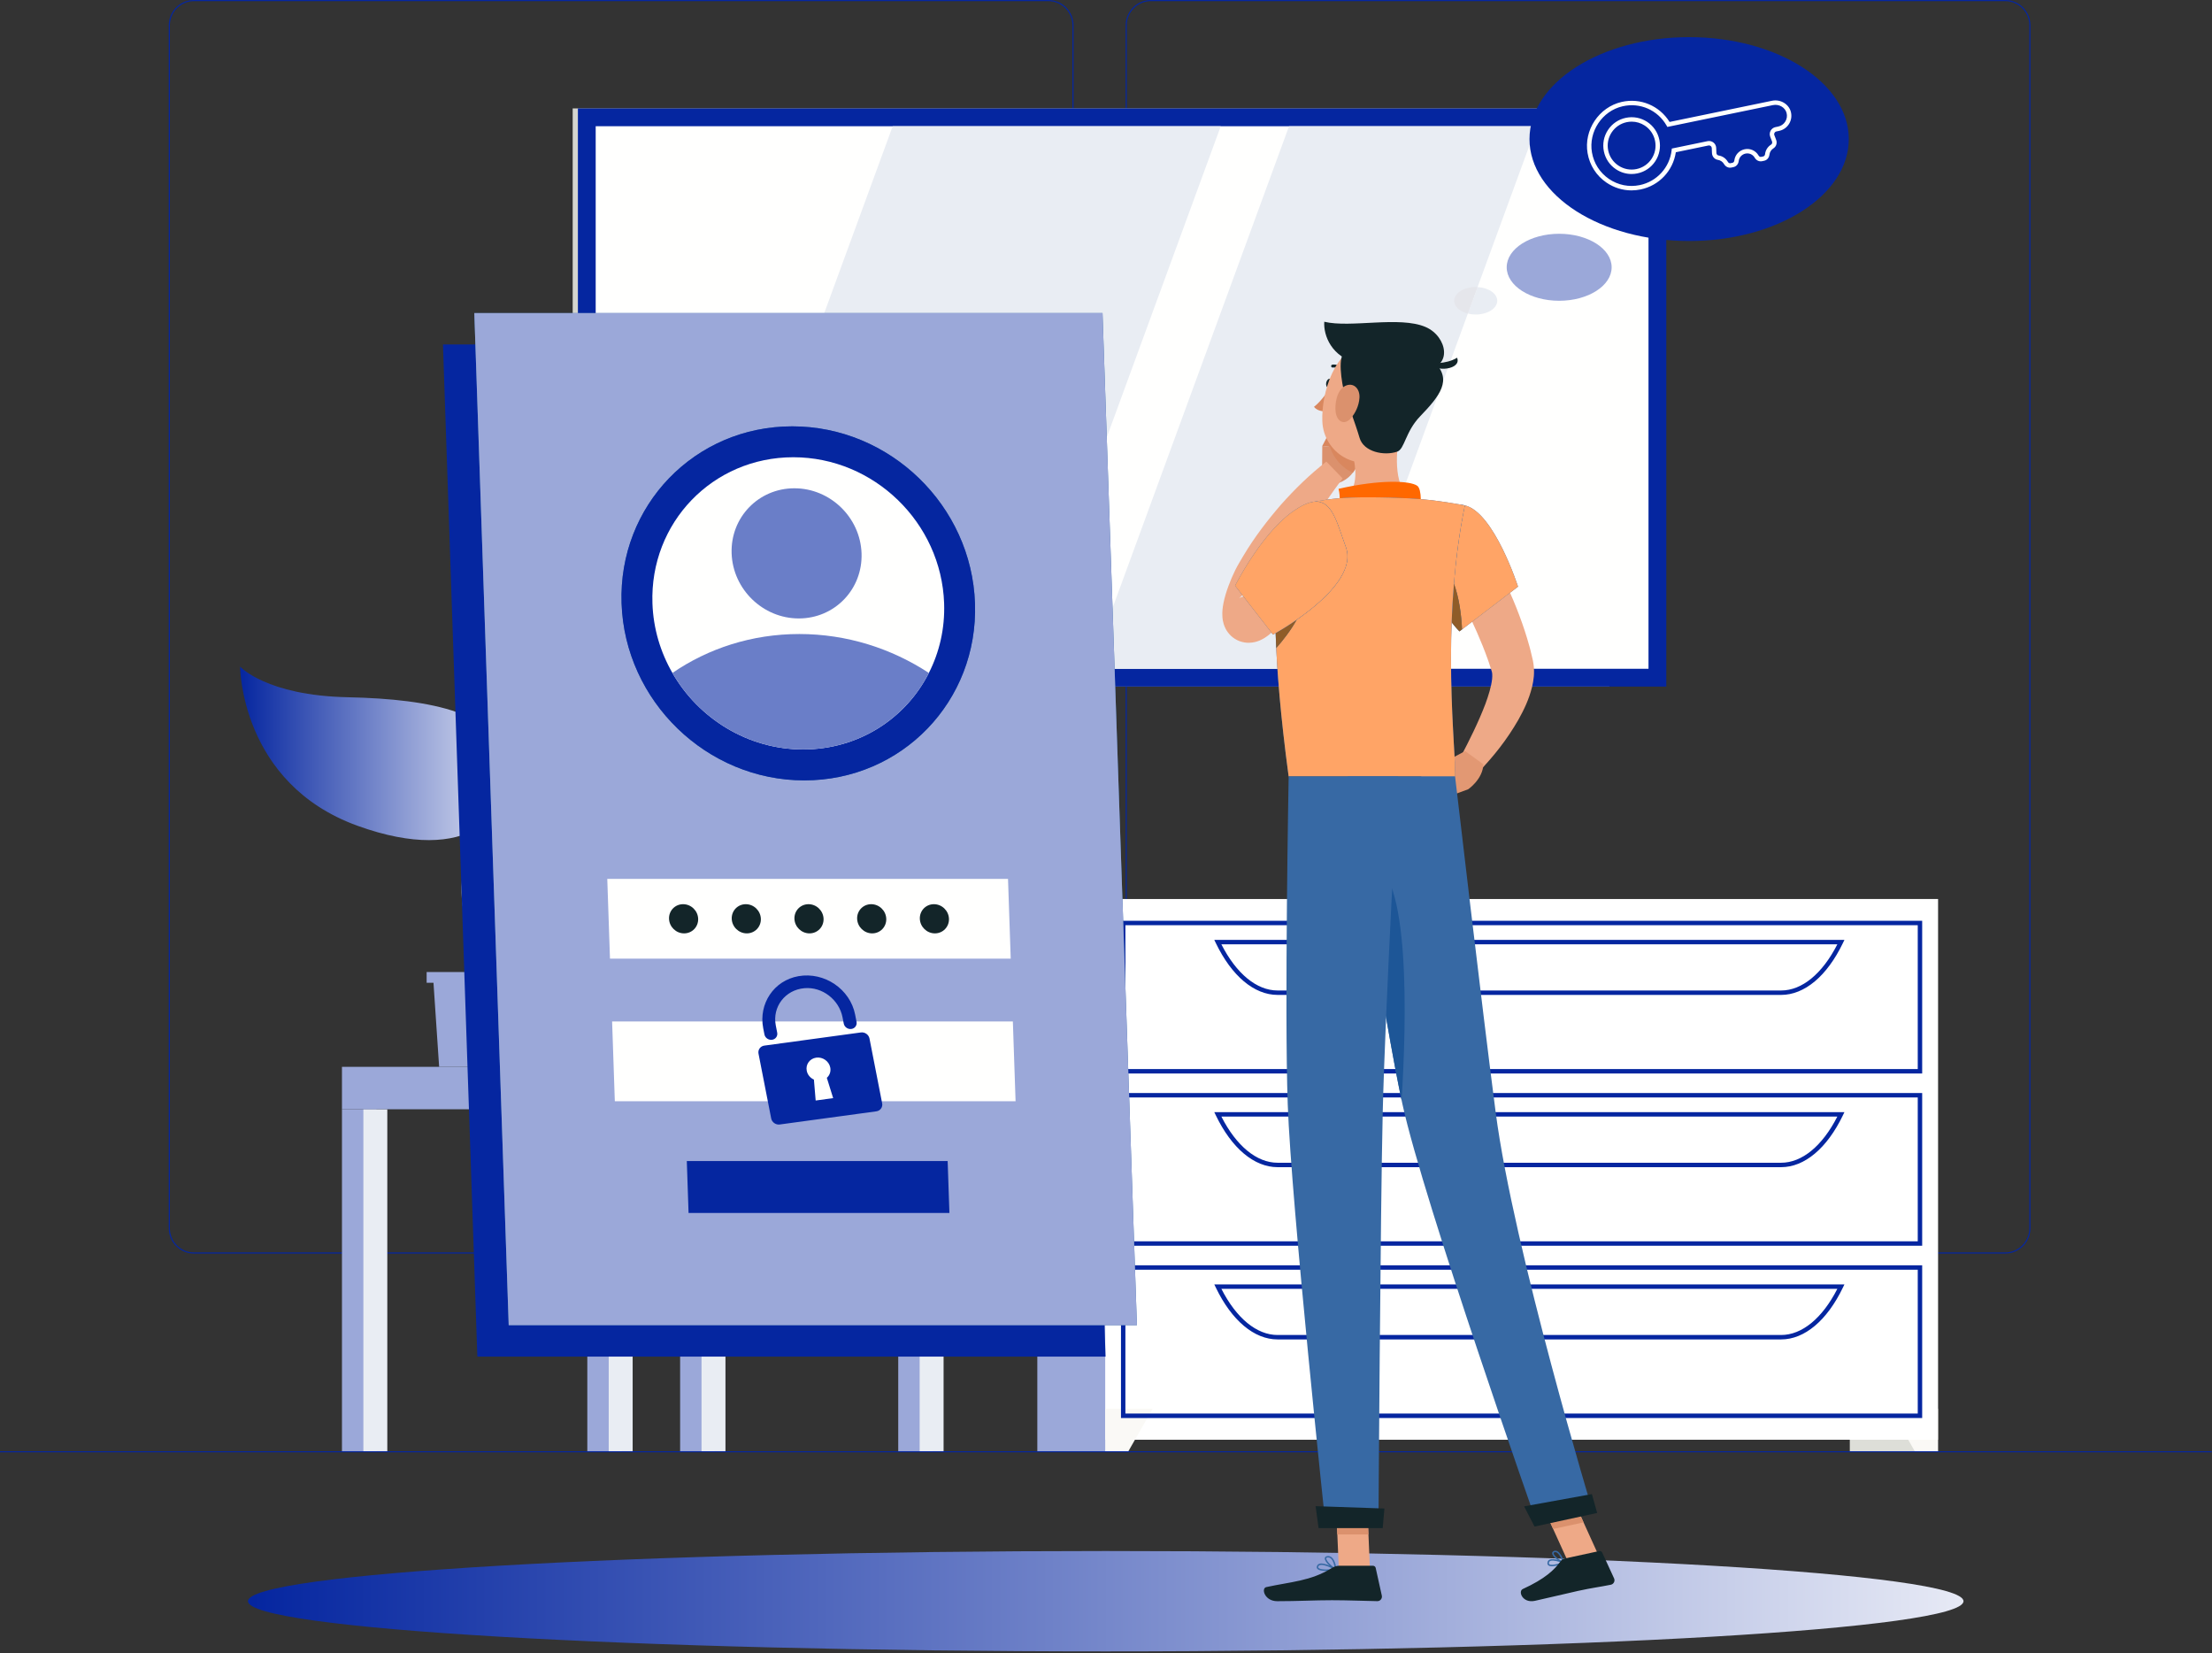 <svg xmlns="http://www.w3.org/2000/svg" width="455" height="340" viewBox="0 0 455 340">
    <rect x="0" y="0" width="455" height="340" fill="#333333" stroke="none"/>
    <defs>
        <linearGradient id="prefix__a" x1="0%" x2="100%" y1="50%" y2="50%">
            <stop offset="0%" stop-color="#0526A0"/>
            <stop offset="100%" stop-color="#E6E9F5"/>
        </linearGradient>
        <linearGradient id="prefix__b" x1="0%" x2="100%" y1="50%" y2="50%">
            <stop offset="0%" stop-color="#0526A0"/>
            <stop offset="100%" stop-color="#E6E9F5"/>
        </linearGradient>
    </defs>
    <g fill="none" fill-rule="evenodd">
        <path fill="#0526A0" d="M0 298.704L454.945 298.704 454.945 298.476 0 298.476zM39.908.228c-2.739 0-4.967 2.231-4.967 4.975V252.62c0 2.744 2.228 4.975 4.967 4.975h175.72c2.737 0 4.966-2.231 4.966-4.975V5.203c0-2.744-2.229-4.975-4.966-4.975H39.908m175.72 257.595H39.908c-2.865 0-5.194-2.334-5.194-5.203V5.203c0-2.869 2.33-5.203 5.194-5.203h175.72c2.863 0 5.194 2.334 5.194 5.203V252.62c0 2.87-2.331 5.203-5.194 5.203M236.738.228c-2.738 0-4.966 2.231-4.966 4.975V252.62c0 2.744 2.228 4.975 4.966 4.975h175.72c2.739 0 4.967-2.231 4.967-4.975V5.203c0-2.744-2.228-4.975-4.967-4.975h-175.72m175.72 257.595h-175.72c-2.863 0-5.193-2.334-5.193-5.203V5.203c0-2.869 2.33-5.203 5.193-5.203h175.72c2.864 0 5.195 2.334 5.195 5.203V252.62c0 2.87-2.33 5.203-5.195 5.203"/>
        <path fill="#DDDED8" d="M178.271 219.418L117.846 219.418 114.178 177.032 174.603 177.032 178.271 219.418"/>
        <path fill="#EAEAE5" d="M181.4 219.418L120.976 219.418 117.308 177.032 177.732 177.032 181.4 219.418"/>
        <path fill="#FFFFFE" d="M129.235 210.316L127.221 186.133 169.471 186.133 171.486 210.316 129.235 210.316"/>
        <path fill="#9BA8D9" d="M184.765 298.474L191.855 298.474 191.855 219.418 184.765 219.418z"/>
        <path fill="#E9EDF3" d="M189.169 298.474L194.092 298.474 194.092 219.418 189.169 219.418z"/>
        <path fill="#EAEAE5" d="M125.47 228.144L194.092 228.144 194.092 219.418 125.47 219.418z"/>
        <path fill="#9BA8D9" d="M120.807 298.474L127.896 298.474 127.896 228.144 120.807 228.144z"/>
        <path fill="#E9EDF3" d="M125.21 298.474L130.134 298.474 130.134 228.144 125.21 228.144z"/>
        <path fill="#9BA8D9" d="M70.34 298.474L77.43 298.474 77.43 228.144 70.34 228.144z"/>
        <path fill="#E9EDF3" d="M74.744 298.474L79.668 298.474 79.668 228.144 74.744 228.144z"/>
        <path fill="#9BA8D9" d="M139.899 298.474L146.989 298.474 146.989 228.144 139.899 228.144z"/>
        <path fill="#E9EDF3" d="M144.302 298.474L149.226 298.474 149.226 228.144 144.302 228.144z"/>
        <path fill="#9BA8D9" d="M70.34 228.144L125.47 228.144 125.47 219.418 70.34 219.418z"/>
        <path fill="#D4D5CF" d="M117.798 141.21L331.039 141.21 331.039 22.297 117.798 22.297z"/>
        <path fill="#0526A0" d="M118.874 141.21L342.749 141.21 342.749 22.297 118.874 22.297z"/>
        <path fill="#FFFFFE" d="M122.532 137.548L339.091 137.548 339.091 25.96 122.532 25.96z"/>
        <path fill="#E9EDF3" d="M210.215 137.548L251.102 25.96 183.625 25.96 142.739 137.548 210.215 137.548M275.166 137.548L316.053 25.96 265.151 25.96 224.264 137.548 275.166 137.548"/>
        <path fill="#DDDED8" d="M380.5 298.476L398.626 298.476 398.626 184.904 380.5 184.904z"/>
        <path fill="#FAF9F6" d="M393.861 298.476L398.626 298.476 398.626 289.731 388.863 289.731 393.861 298.476"/>
        <path fill="#9BA8D9" d="M213.372 298.476L231.499 298.476 231.499 184.904 213.372 184.904z"/>
        <path fill="#FFF" d="M227.339 296.116L398.626 296.116 398.626 184.904 227.339 184.904z"/>
        <path fill="#0526A0" d="M231.491 219.876h162.983V190.29H231.491v29.587zm-.91.912h164.803v-31.41H230.581v31.41z"/>
        <path fill="#0526A0" d="M251.234 194.222c3.078 6.044 7.265 9.494 11.56 9.494h103.578c4.296 0 8.482-3.45 11.562-9.494h-126.7m115.138 10.405H262.794c-4.81 0-9.44-3.886-12.703-10.662l-.315-.654h129.616l-.315.654c-3.262 6.776-7.893 10.662-12.705 10.662"/>
        <path fill="#FAF9F6" d="M232.106 298.476L227.339 298.476 227.339 289.731 237.102 289.731 232.106 298.476"/>
        <path fill="#0526A0" d="M231.491 255.304h162.983v-29.588H231.491v29.588zm-.91.911h164.803v-31.41H230.581v31.41z"/>
        <path fill="#0526A0" d="M251.234 229.65c3.078 6.044 7.265 9.494 11.56 9.494h103.578c4.296 0 8.482-3.45 11.562-9.495h-126.7zm115.138 10.405H262.794c-4.81 0-9.44-3.886-12.703-10.663l-.315-.654h129.616l-.315.654c-3.262 6.777-7.893 10.663-12.705 10.663zM231.491 290.732h162.983v-29.587H231.491v29.587zm-.91.911h164.803v-31.41H230.581v31.41z"/>
        <path fill="#0526A0" d="M251.234 265.078c3.078 6.044 7.265 9.493 11.56 9.493h103.578c4.296 0 8.482-3.449 11.562-9.493h-126.7zm115.138 10.405H262.794c-4.81 0-9.44-3.887-12.703-10.663l-.315-.654h129.616l-.315.654c-3.262 6.776-7.893 10.663-12.705 10.663z"/>
        <path fill="#9BA8D9" d="M110.04 199.926L110.04 202.13 108.631 202.13 107.468 219.418 90.328 219.418 89.166 202.13 87.758 202.13 87.758 199.926 110.04 199.926"/>
        <path fill="url(#prefix__a)" d="M104.399 157.018c-1.41-10.298-15.284-13.239-32.89-13.616-16.753-.359-22.12-6.296-22.12-6.296s.053 24.045 24.195 32.75c22.923 8.268 32.226-2.522 30.815-12.838"/>
        <path fill="#DDDED8" d="M95.84 180.366c.294-4.236 7.046-12.02 23.284-8.482 11.743 2.559 16.108-3.538 16.108-3.538s-1.087 17.208-18.747 22.383c-16.769 4.913-21.162-2.915-20.646-10.363"/>
        <path fill="#DDDED8" d="M99.545 206.416c.177 0 .355-.074.479-.221 1.177-1.394.213-4.732-1.119-9.351-1.71-5.928-3.84-13.306-2.036-18.664 1.017-3.024 2.276-5.69 3.493-8.27 2.549-5.4 4.75-10.063 2.915-14.933-.123-.323-.483-.488-.807-.365-.323.123-.487.485-.365.808 1.648 4.372-.348 8.6-2.875 13.955-1.176 2.49-2.507 5.311-3.548 8.405-1.928 5.729.26 13.316 2.02 19.413 1.037 3.594 2.11 7.311 1.365 8.19-.223.266-.19.662.074.886.117.1.261.147.404.147"/>
        <path fill="url(#prefix__b)" d="M403.884 329.321c0 5.701-78.993 10.323-176.439 10.323-97.444 0-176.439-4.622-176.439-10.323 0-5.7 78.995-10.32 176.44-10.32s176.438 4.62 176.438 10.32"/>
        <path fill="#0526A0" d="M227.409 279.014L98.189 279.014 91.116 70.851 220.336 70.851 227.409 279.014"/>
        <path fill="#3769A4" d="M233.858 272.555L104.638 272.555 97.565 64.392 226.785 64.392 233.858 272.555"/>
        <path fill="#9BA8D9" d="M233.858 272.555h-129.22L97.565 64.392h129.22l7.073 208.163M162.966 87.686c-20.074 0-35.794 16.302-35.111 36.41.683 20.109 17.511 36.41 37.586 36.41 20.074 0 35.795-16.301 35.111-36.41-.683-20.108-17.511-36.41-37.586-36.41"/>
        <path fill="#0526A0" d="M200.552 124.096c.684 20.109-15.037 36.41-35.111 36.41-20.075 0-36.903-16.301-37.586-36.41-.683-20.108 15.037-36.41 35.111-36.41 20.075 0 36.903 16.302 37.586 36.41"/>
        <path fill="#FFFFFE" d="M194.202 124.092c.177 5.19-.973 10.062-3.14 14.314-4.74 9.365-14.434 15.735-25.838 15.735-11.404 0-21.53-6.37-26.909-15.735-2.455-4.252-3.934-9.124-4.11-14.314-.564-16.598 12.406-30.05 28.977-30.05 16.57 0 30.456 13.452 31.02 30.05"/>
        <path fill="#6A7EC8" d="M165.224 154.141c-11.404 0-21.53-6.37-26.909-15.735 7.381-5.054 16.345-8.005 26.102-8.005 9.758 0 18.922 2.951 26.646 8.005-4.741 9.365-14.435 15.735-25.839 15.735M164.309 127.197c-7.38 0-13.567-5.993-13.818-13.385-.25-7.393 5.528-13.385 12.909-13.385 7.379 0 13.566 5.992 13.817 13.385.251 7.392-5.528 13.385-12.908 13.385"/>
        <path fill="#FFFFFE" d="M207.902 197.171L125.471 197.171 124.913 180.763 207.345 180.763 207.902 197.171M208.9 226.497L126.467 226.497 125.909 210.09 208.342 210.09 208.9 226.497"/>
        <path fill="#0526A0" d="M171.377 225.854l-3.597.49-.362-4.304c-.765-.338-1.32-1.018-1.476-1.82-.256-1.303.623-2.51 1.96-2.693 1.33-.181 2.624.731 2.879 2.035.156.8-.11 1.592-.707 2.116l1.303 4.176zm5.707-13.508l-19.863 2.705c-.817.11-1.353.856-1.199 1.647l2.608 13.333c.156.797.949 1.356 1.764 1.245l19.864-2.707c.817-.11 1.354-.85 1.199-1.647l-2.608-13.334c-.155-.79-.949-1.353-1.765-1.242zM175.123 211.63c-.725.1-1.426-.394-1.564-1.103l-.256-1.305c-.703-3.593-4.132-6.304-7.843-5.98-3.969.346-6.628 3.855-5.886 7.651l.293 1.499c.14.709-.337 1.362-1.063 1.462-.726.098-1.427-.396-1.565-1.104l-.249-1.273c-.98-5.006 2.167-9.818 7.257-10.706 5.35-.932 10.627 2.683 11.647 7.899l.293 1.5c.138.707-.338 1.362-1.064 1.46M195.292 249.472L141.635 249.472 141.273 238.793 194.929 238.793 195.292 249.472"/>
        <path fill="#132529" d="M169.404 188.967c.056 1.657-1.24 3.002-2.894 3.002-1.654 0-3.042-1.345-3.099-3.002-.056-1.657 1.24-3 2.894-3 1.656 0 3.042 1.343 3.099 3M156.506 188.967c.057 1.657-1.24 3.002-2.893 3.002-1.656 0-3.043-1.345-3.099-3.002-.056-1.657 1.24-3 2.895-3 1.654 0 3.04 1.343 3.097 3M143.609 188.967c.056 1.657-1.24 3.002-2.895 3.002-1.654 0-3.041-1.345-3.097-3.002-.057-1.657 1.239-3 2.893-3 1.656 0 3.043 1.343 3.099 3M182.301 188.967c.057 1.657-1.24 3.002-2.894 3.002-1.654 0-3.04-1.345-3.097-3.002-.057-1.657 1.238-3 2.894-3 1.654 0 3.042 1.343 3.097 3M195.199 188.967c.056 1.657-1.239 3.002-2.894 3.002s-3.041-1.345-3.098-3.002c-.056-1.657 1.24-3 2.894-3 1.655 0 3.041 1.343 3.098 3"/>
        <path fill="#EEA987" d="M303.803 108.77c1.214 1.947 2.217 3.815 3.257 5.753 1.037 1.921 1.975 3.895 2.894 5.886 1.81 3.995 3.43 8.116 4.641 12.516.161.54.286 1.112.42 1.673l.2.843.1.421.116.696c.262 1.851.032 3.362-.283 4.695-.653 2.655-1.705 4.775-2.831 6.796-2.303 4.003-4.99 7.412-8.087 10.64l-3.832-2.905c1.89-3.592 3.757-7.353 5.13-10.972.665-1.799 1.225-3.63 1.389-5.134.08-.738.026-1.374-.075-1.61l-.36-1.115c-.15-.456-.282-.911-.463-1.372-1.311-3.678-2.979-7.373-4.794-11.015-1.791-3.629-3.774-7.323-5.727-10.772l8.305-5.023"/>
        <path fill="#E29873" d="M301.37 154.48l-4.178 2.22 4.803 5.634s2.999-2.032 3.133-5.134l-3.758-2.72M291.569 160.174L296.716 164.265 301.995 162.334 297.192 156.701 291.569 160.174"/>
        <path fill="#132529" d="M273.993 78.95c-.103.506-.454.862-.786.795-.33-.067-.515-.533-.412-1.04.103-.506.454-.863.786-.795.33.067.515.532.412 1.04"/>
        <path fill="#D9875E" d="M273.585 79.822s-1.743 2.69-3.296 3.842c.724 1.019 2.324.946 2.324.946l.972-4.788"/>
        <path fill="#DB916D" d="M271.945 97.703l.04-5.975 7.898.956s-.135 5.138-4.546 6.648l-3.392-1.629"/>
        <path fill="#D9875E" d="M274.216 87.426L279.778 89.026 279.883 92.684 271.984 91.728 274.216 87.426M278.265 97.23c-2.163-.993-3.92-2.903-4.7-5.31l6.315.764-.004.083-1.58.889c.226.907.399 1.87.468 2.824-.147.253-.312.505-.499.75"/>
        <path fill="#132529" d="M276.416 76.512l.207-.08c.122-.114.13-.307.016-.43-1.138-1.234-2.52-1.014-2.58-1.005-.165.03-.276.185-.247.35.028.166.186.276.347.25.046-.008 1.126-.167 2.034.818l.223.097"/>
        <path fill="#EEA987" d="M288.042 88.172c-.917 4.692-1.471 11.19 1.805 14.32 0 0-1.28 4.757-9.981 4.757-9.568 0-4.603-4.175-4.603-4.175 3.977-1.236 3.942-5.774 3.032-9.418l9.747-5.484"/>
        <path fill="#FF6800" d="M291.639 105.629c.851-1.209.817-5.028-.092-5.702-1.468-1.087-7.75-1.337-16.213.612.911 3.699-1.04 5.638-1.04 5.638l17.345-.548"/>
        <path fill="#3769A4" d="M319.038 321.004l-.179.059c-.12.057-.195.142-.23.259-.08.273.02.359.054.388.344.293 1.622.023 2.522-.338-.61-.216-1.598-.491-2.167-.368zm1.04 1.024c-.64.14-1.283.177-1.593-.086-.129-.111-.26-.324-.146-.706.06-.201.191-.352.39-.447.865-.413 2.85.397 2.935.432l.094.136-.086.142c-.304.146-.948.39-1.593.53z"/>
        <path fill="#3769A4" d="M319.827 319.244l-.067.019c-.187.064-.184.157-.183.196.01.43 1.031 1.294 1.781 1.644-.187-.512-.615-1.523-1.163-1.803-.125-.065-.246-.083-.368-.056zm1.812 2.266l-.075-.003c-.724-.212-2.272-1.313-2.29-2.04-.004-.132.041-.371.386-.491.225-.079.45-.06.673.053.855.438 1.396 2.214 1.418 2.29l-.038.15-.074.04zM271.807 321.862c-.106 0-.206.01-.293.034-.14.038-.237.107-.297.213-.107.188-.068.281-.03.335.299.415 1.916.424 3.106.255-.593-.304-1.738-.837-2.486-.837zm1.016 1.242c-.822 0-1.616-.113-1.881-.482-.094-.13-.167-.35.012-.664.1-.177.262-.296.48-.355 1.065-.29 3.302.986 3.398 1.04l.074.156-.12.125c-.41.081-1.198.18-1.963.18z"/>
        <path fill="#3769A4" d="M273.194 320.328l-.091.005c-.272.027-.29.135-.296.17-.07.435.97 1.525 1.758 2-.083-.505-.31-1.538-.844-1.978-.161-.132-.335-.197-.527-.197zm1.561 2.6l-.061-.015c-.773-.346-2.303-1.732-2.186-2.458.027-.17.148-.382.565-.425.31-.03.591.057.84.26.814.67.986 2.398.993 2.471l-.062.138-.089.029z"/>
        <path fill="#EEA987" d="M281.794 322.776L275.393 322.776 274.755 307.928 281.156 307.928 281.794 322.776M328.773 319.807L322.518 321.163 316.237 307.334 322.492 305.978 328.773 319.807"/>
        <path fill="#132529" d="M321.916 320.535l7.028-1.525c.256-.054.516.075.625.313l2.44 5.302c.253.55-.083 1.195-.675 1.313-2.463.49-3.686.604-6.777 1.274-1.901.413-6.194 1.46-8.82 2.03-2.568.557-3.53-1.957-2.506-2.425 4.591-2.102 6.51-3.953 7.753-5.677.224-.31.558-.525.932-.605M275.435 322.033h6.99c.262 0 .489.182.546.438l1.264 5.7c.13.589-.317 1.15-.921 1.14-2.522-.043-6.165-.191-9.334-.191-3.706 0-6.907.201-11.252.201-2.628 0-3.357-2.66-2.257-2.9 5.007-1.098 9.096-1.216 13.423-3.889.47-.29.989-.5 1.541-.5"/>
        <path fill="#3769A4" d="M301.307 103.942c6 1.377 10.945 16.717 10.945 16.717l-12.047 9.197s-4.421-4.175-6.389-11.849c-2.062-8.04 1.357-15.475 7.491-14.065"/>
        <path fill="#FFA466" d="M300.205 129.856s-.672-.634-1.609-1.863v-.002c.906 1.188 1.565 1.822 1.61 1.865m.483-.368l.05-.04c-.153-3.113-.606-6.51-1.674-9.42.433-5.258 1.14-10.693 2.242-16.086 0 0-.18-.037-.51-.099.168.027.337.058.51.099 6 1.377 10.945 16.717 10.945 16.717l-9.436 7.204-2.127 1.625"/>
        <path fill="#EEA987" d="M269.762 122.25c-1.498 1.618-2.99 3.057-4.536 4.538-.767.736-1.552 1.459-2.353 2.166l-1.209 1.06-.305.263c-.147.128-.326.278-.518.425-.4.296-.84.642-1.758 1.04-.487.188-1.113.436-2.214.459-.523.008-1.233-.083-1.91-.34-.692-.257-1.363-.702-1.822-1.16-.951-.958-1.239-1.798-1.426-2.36-.174-.58-.224-.994-.26-1.356-.057-.707-.022-1.187.017-1.629.043-.438.104-.817.17-1.174.267-1.406.646-2.539 1.057-3.674.416-1.125.876-2.203 1.414-3.295.577-1.16 1.136-2.003 1.692-2.974 2.248-3.765 4.888-7.203 7.69-10.444 2.865-3.219 5.872-6.161 9.33-8.858l3.349 3.452c-2.353 3.153-4.666 6.532-6.805 9.865-2.135 3.357-4.115 6.775-5.822 10.25-.393.859-.877 1.8-1.15 2.519-.32.784-.613 1.628-.854 2.457-.238.821-.43 1.676-.516 2.304-.02.15-.03.283-.03.36-.003.07.016.108.007-.085-.01-.106-.02-.264-.118-.597-.11-.316-.283-.918-1.05-1.695-.37-.364-.924-.744-1.5-.95-.555-.218-1.137-.283-1.53-.281-.844.019-1.218.191-1.468.28-.446.194-.456.246-.451.226l.35-.32 1.091-1.002 2.176-2.042c1.44-1.358 2.888-2.808 4.257-4.153l7.005 6.725"/>
        <path fill="#BEBFBB" d="M300.209 129.858l-.003-.002.483-.368-.48.37"/>
        <path fill="#8F5C28" d="M300.206 129.856c-.045-.043-.704-.677-1.61-1.865.095-2.586.246-5.253.47-7.964 1.067 2.91 1.52 6.308 1.674 9.42l-.051.041-.483.368"/>
        <path fill="#3769A4" d="M263.398 110.37c-1.308 6.926-2.127 21.15 1.671 49.318h34.235c.236-5.263-3.065-30.943 2.003-55.746 0 0-5.868-1.18-11.46-1.45-4.375-.211-10.708-.352-14.553 0-1.606.147-3.181.379-4.585.627-3.702.657-6.612 3.55-7.311 7.25"/>
        <path fill="#FFA466" d="M299.304 159.688H265.07c-1.659-12.298-2.437-21.939-2.678-29.473l.005-.003c.032.985.073 2.008.124 3.067 1.404-1.599 2.997-3.638 4.21-5.816 4.48-3.114 10.432-8.161 10.436-13.014 0-.664-.11-1.325-.352-1.976-1.7-4.59-2.66-9.306-6.099-9.306-.102 0-.206.003-.311.013.1-.022.202-.042.305-.06 1.404-.25 2.979-.481 4.585-.628 1.695-.155 3.872-.214 6.154-.214 2.893 0 5.953.096 8.399.213 5.592.27 11.46 1.45 11.46 1.45-1.103 5.394-1.809 10.829-2.242 16.086-.223 2.711-.374 5.378-.469 7.964v.002c-.093 2.578-.132 5.08-.132 7.475 0 11.216.854 20.097.853 23.59v.135c-.002.181-.005.346-.013.495"/>
        <path fill="#8F5C28" d="M262.52 133.28c-.05-1.06-.092-2.083-.124-3.068.809-.464 2.44-1.434 4.333-2.75-1.212 2.18-2.805 4.218-4.209 5.817"/>
        <path fill="#BEBFBB" d="M281.488 315.585L281.485 315.585 281.156 307.932 281.161 307.932 281.488 315.585"/>
        <path fill="#DB916D" d="M281.485 315.585L275.085 315.585 275.084 315.577 274.757 307.932 281.156 307.932 281.485 315.585"/>
        <path fill="#BEBFBB" d="M325.732 313.11L325.105 311.73 325.108 311.729 325.736 313.109 325.732 313.11"/>
        <path fill="#DB916D" d="M319.477 314.466L318.85 313.086 325.105 311.73 325.732 313.11 319.477 314.466"/>
        <path fill="#EEA987" d="M291.085 81.311c-1.644 6.146-2.295 9.826-6.081 12.382-5.696 3.844-12.788-.567-13.009-7.081-.2-5.864 2.523-14.93 9.108-16.17 6.487-1.22 11.627 4.722 9.982 10.869"/>
        <path fill="#132529" d="M276.72 81.546c-.305-.824-1.723-7.175-.391-8.824 1.331-1.648 16.48-.463 18.721 1.745 3.717 3.664 1.139 6.933-2.93 11.152-3.06 3.172-3.179 6.748-4.722 7.273-2.705.92-6.898.055-7.74-2.837-.84-2.892-2.939-8.509-2.939-8.509"/>
        <path fill="#132529" d="M293.214 67.243c-5.355-2.284-15.395.243-20.816-1.067-.193 2.813 1.5 7.321 6.922 8.534 0 0 7.696 1.503 13.65 1.26 5.953-.242 4.792-6.788.244-8.727"/>
        <path fill="#132529" d="M294.052 74.662s3.311.373 5.663-1.089c1.005 2.424-4.5 3.09-5.663 1.09"/>
        <path fill="#DB916D" d="M279.638 81.799c-.1 1.663-.871 3.23-1.799 4.253-1.396 1.54-2.85.58-3.098-1.294-.223-1.689.235-4.524 1.94-5.374 1.682-.837 3.07.512 2.957 2.415"/>
        <path fill="#3769A4" d="M277.213 159.688s7.265 48.998 11.252 67.355c4.368 20.1 27.784 86.607 27.784 86.607l11.457-2.484s-16.373-54.199-20.039-82.301c-2.815-21.587-8.363-69.177-8.363-69.177h-22.09"/>
        <path fill="#132529" d="M313.505 309.818L315.641 313.969 328.532 311.174 327.445 307.292 313.505 309.818"/>
        <path fill="#A0A29F" d="M288.304 226.308l-.124-.592h.003l.122.58v.012m-.31-1.503h-.004c-.254-1.244-.52-2.589-.794-4.017h.002c.274 1.427.54 2.773.795 4.017m-.97-4.929c-.645-3.403-1.331-7.237-2.03-11.28.7 4.043 1.386 7.876 2.03 11.28"/>
        <path fill="#90938F" d="M287.199 220.788h-.002c-.057-.3-.116-.605-.173-.912.06.307.117.612.175.912M288.183 225.716h-.003l-.189-.911h.003c.064.31.127.614.19.911"/>
        <path fill="#1D5697" d="M288.305 226.295l-.122-.579-.189-.911c-.255-1.244-.521-2.59-.795-4.017l-.174-.912c-.645-3.404-1.331-7.237-2.031-11.28-1.775-10.27-3.63-21.89-5.08-31.223.381-.191.796-.292 1.246-.292.207 0 .422.02.644.065 8.398 1.65 7.511 33.009 6.501 49.15"/>
        <path fill="#3769A4" d="M265.07 159.689s-.882 47.936-.186 67.488c.724 20.338 7.816 86.926 7.816 86.926h10.842s.399-65.4.881-85.373c.525-21.774 3.15-69.041 3.15-69.041H265.07"/>
        <path fill="#132529" d="M270.613 309.776L271.225 314.286 284.415 314.286 284.772 310.261 270.613 309.776"/>
        <path fill="#3769A4" d="M276.814 112.473c3.07 8.285-14.962 18.044-14.962 18.044l-7.806-10.053s5.208-10.382 11.6-15.063c7.894-5.781 8.832.765 11.168 7.072"/>
        <path fill="#FFA466" d="M261.853 130.517l-7.807-10.053s5.208-10.382 11.6-15.063c2.149-1.574 3.782-2.234 5.069-2.234 3.44 0 4.399 4.716 6.099 9.306.242.651.352 1.312.352 1.976-.004 4.853-5.956 9.9-10.437 13.014-1.894 1.315-3.524 2.285-4.333 2.749-.002 0-.004.002-.005.003-.345.196-.538.302-.538.302"/>
        <path fill="#0526A0" d="M380.29 28.605c0 11.578-14.702 20.965-32.838 20.965-18.138 0-32.84-9.387-32.84-20.965 0-11.58 14.702-20.965 32.84-20.965 18.136 0 32.838 9.386 32.838 20.965"/>
        <path fill="#FFFFFE" d="M335.634 25.02c-.335 0-.674.034-1.01.104-1.287.266-2.394 1.017-3.116 2.114-.72 1.099-.972 2.414-.707 3.706.266 1.288 1.016 2.395 2.114 3.119 1.098.724 2.412.976 3.698.71 1.288-.267 2.395-1.02 3.116-2.118.721-1.099.971-2.414.706-3.703-.267-1.292-1.016-2.401-2.112-3.123-.81-.533-1.739-.81-2.689-.81zm-.027 10.768c-1.126 0-2.229-.329-3.191-.963-1.302-.858-2.192-2.17-2.505-3.697-.315-1.53-.018-3.09.839-4.391.855-1.3 2.165-2.191 3.69-2.506 1.527-.316 3.084-.019 4.384.837 1.298.856 2.187 2.17 2.502 3.7.314 1.527.018 3.085-.836 4.387-.855 1.303-2.167 2.195-3.694 2.51-.396.082-.794.123-1.189.123zm-1.83-13.934c-4.221.96-7.056 5.221-6.319 9.498.385 2.237 1.627 4.172 3.497 5.448 1.87 1.276 4.12 1.728 6.337 1.27 3.518-.727 6.154-3.617 6.558-7.19l.037-.328 7.358-1.522c.425-.088.864.016 1.205.284.342.267.547.669.564 1.102l.042 1.036c.01.263.197.488.434.523.81.12 1.51.596 1.92 1.303.1.173.29.34.535.29l.425-.088c.24-.05.353-.28.376-.478.136-1.146.99-2.073 2.123-2.307 1.13-.234 2.276.28 2.853 1.278.1.173.29.342.534.29l.435-.09c.24-.049.352-.279.374-.476.095-.814.547-1.526 1.24-1.958.205-.127.286-.407.192-.651l-.371-.97c-.156-.405-.125-.855.082-1.236.209-.381.571-.65.996-.737l.553-.114c.615-.128 1.136-.492 1.468-1.026.331-.534.425-1.165.266-1.776-.3-1.146-1.558-1.872-2.801-1.613l-21.721 4.49-.163-.286c-1.822-3.186-5.445-4.783-9.029-3.966zm1.818 17.303c-1.824 0-3.605-.547-5.152-1.604-2.076-1.415-3.454-3.563-3.882-6.046-.817-4.747 2.33-9.476 7.015-10.543 3.858-.876 7.777.771 9.849 4.118l21.082-4.36c1.708-.352 3.443.668 3.864 2.277.223.855.09 1.738-.373 2.486-.465.75-1.194 1.26-2.057 1.438l-.553.115c-.166.033-.3.134-.38.281-.08.145-.093.319-.032.473l.37.969c.253.655.018 1.392-.56 1.752-.45.28-.755.762-.817 1.29-.075.645-.504 1.141-1.096 1.264l-.433.089c-.59.12-1.18-.162-1.506-.726-.38-.658-1.135-.997-1.882-.842-.749.155-1.312.767-1.403 1.521-.077.647-.508 1.143-1.096 1.264l-.425.088c-.583.12-1.18-.163-1.506-.725-.266-.46-.74-.782-1.266-.86-.673-.1-1.181-.684-1.21-1.387l-.042-1.037c-.006-.167-.082-.317-.214-.42-.132-.104-.29-.142-.462-.108l-6.717 1.389c-.57 3.813-3.44 6.865-7.236 7.65-.626.13-1.255.194-1.88.194z"/>
        <path fill="#9BA8D9" d="M320.716 61.86c-5.96 0-10.794-3.085-10.794-6.89 0-3.806 4.833-6.89 10.794-6.89s10.793 3.084 10.793 6.89c0 3.805-4.832 6.89-10.793 6.89"/>
        <path fill="#E9EDF3" d="M303.548 64.69c-.57 0-1.115-.069-1.615-.194l1.998-5.454c2.268.124 4.048 1.339 4.048 2.819 0 1.562-1.984 2.828-4.431 2.828"/>
        <path fill="#E5E6EB" d="M301.933 64.496c-1.648-.413-2.816-1.436-2.816-2.635 0-1.563 1.984-2.829 4.43-2.829.13 0 .257.004.384.01l-1.998 5.454"/>
    </g>
</svg>
